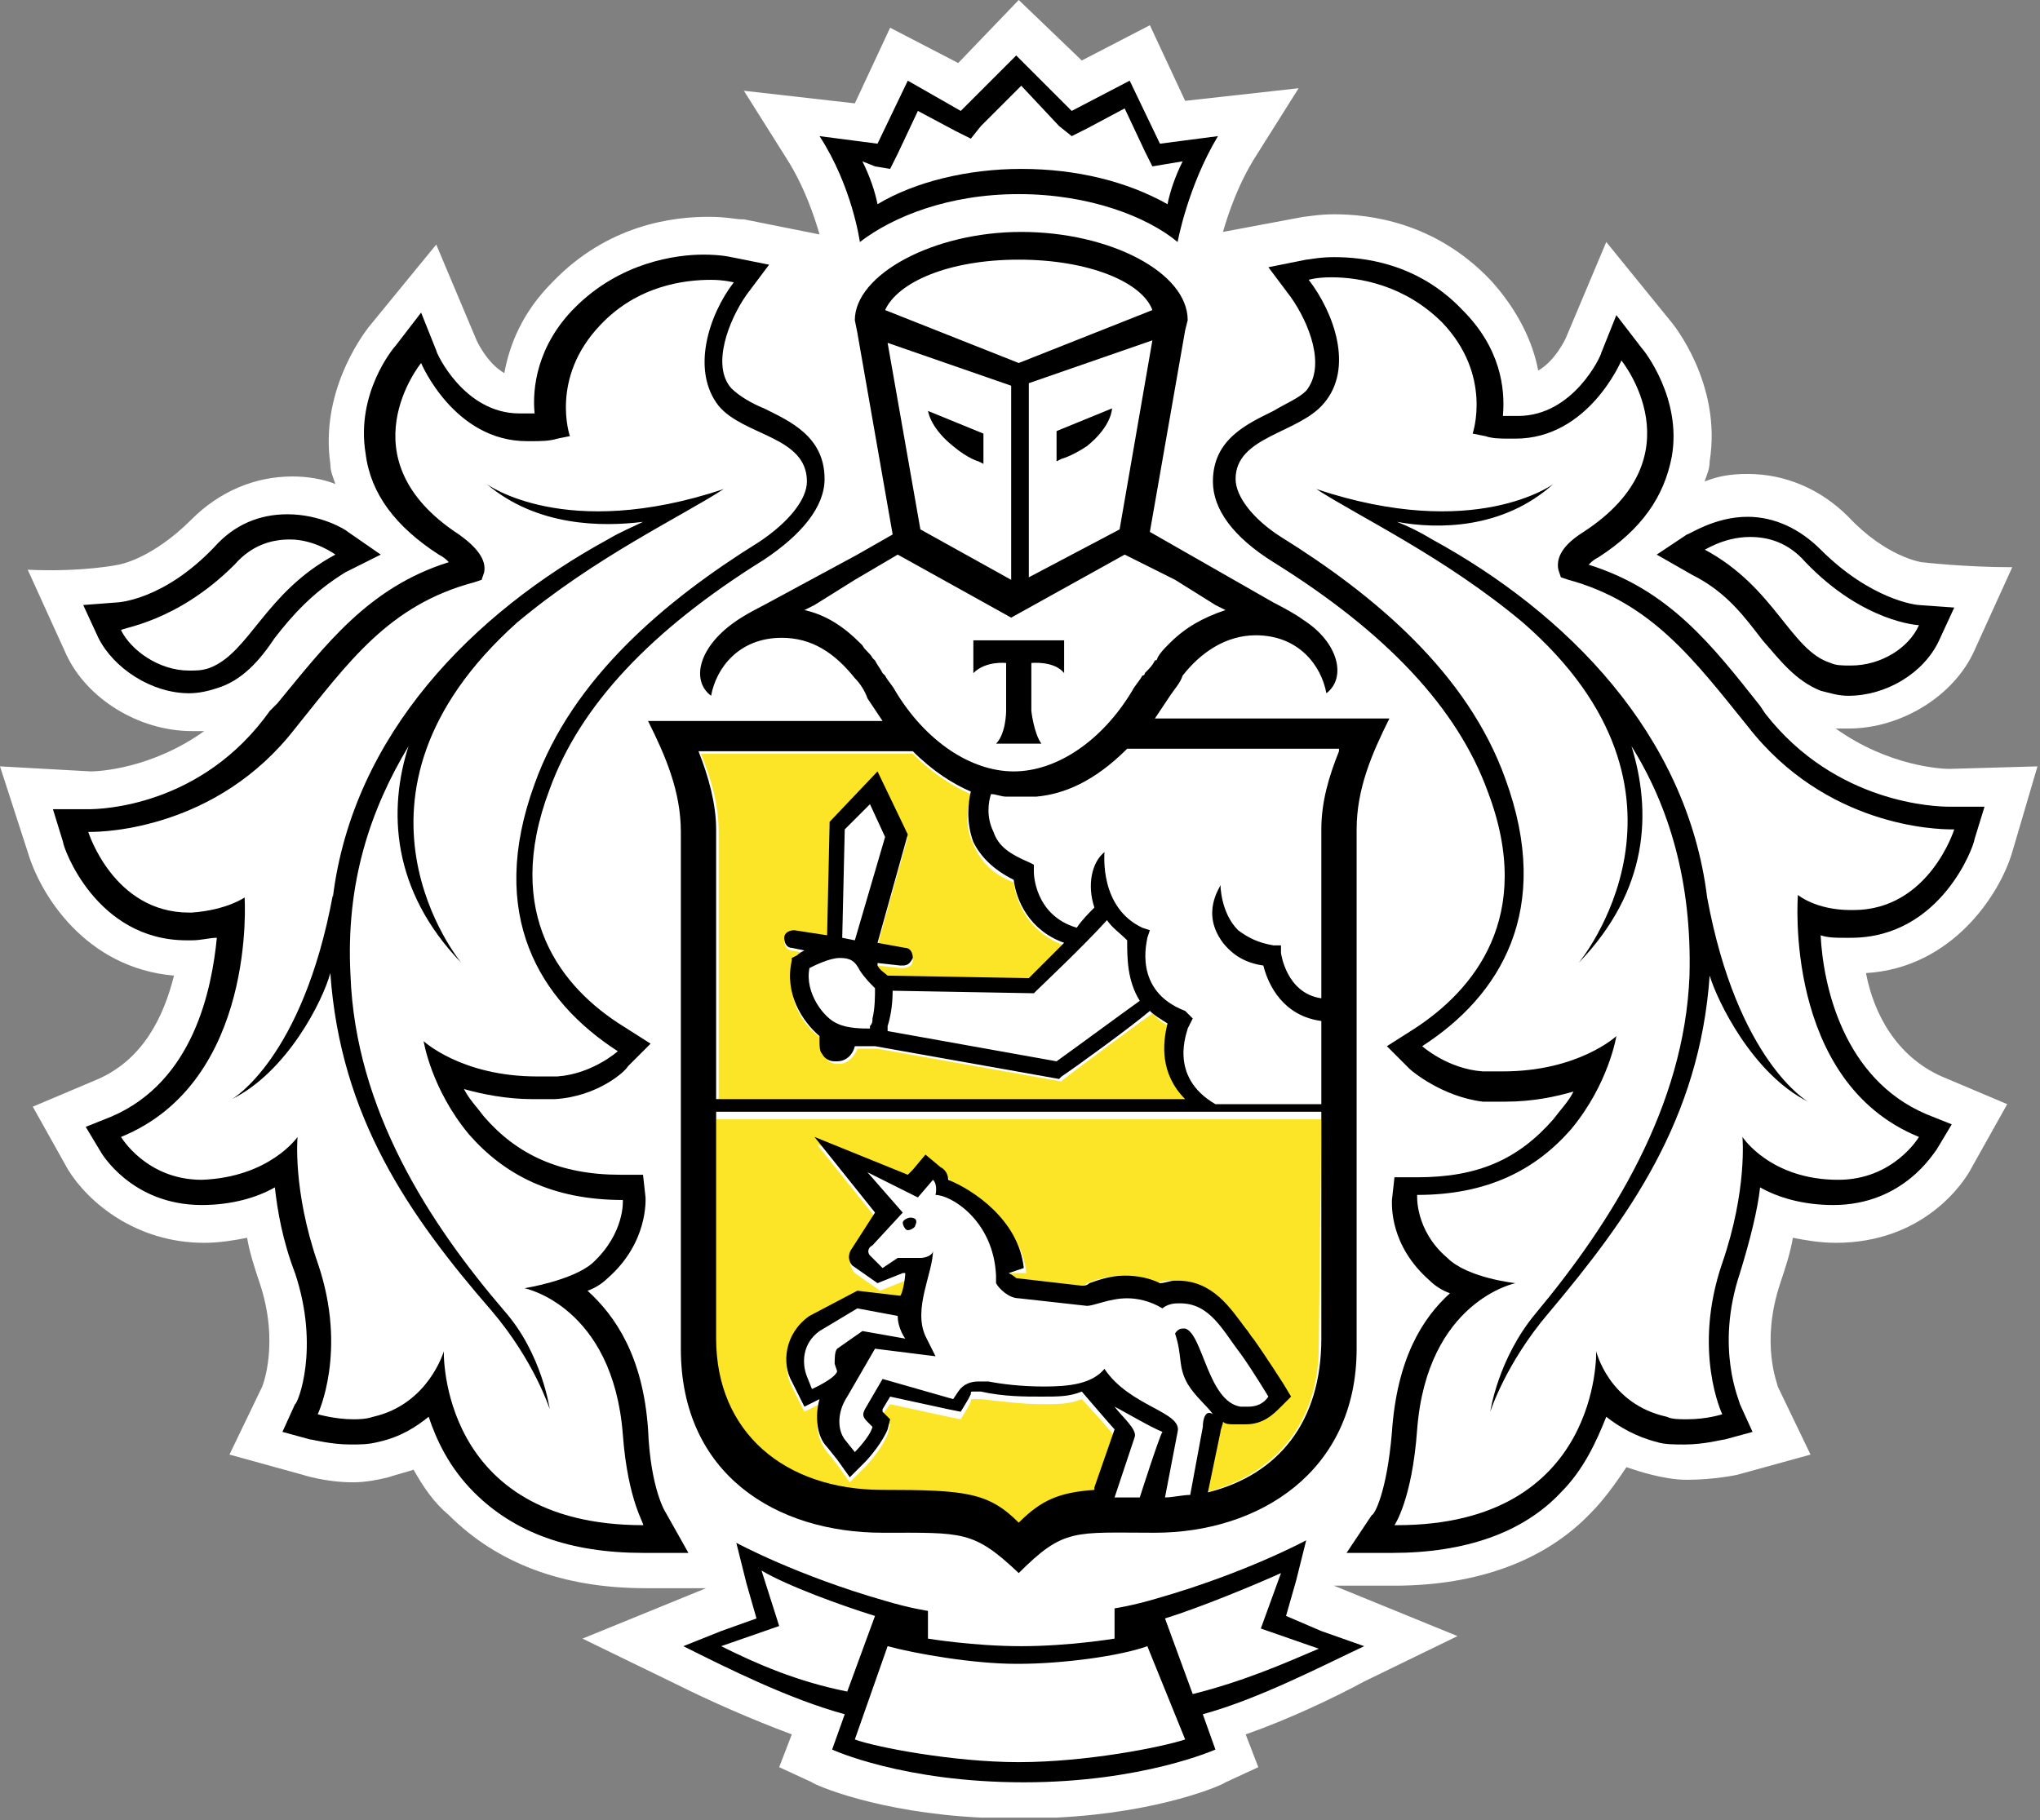 <svg xmlns="http://www.w3.org/2000/svg" viewBox="0 0 80.9 72.2" enable-background="new 0 0 80.9 72.2"><rect x="0" y="0" width="80.9" height="72.2" fill="#808080" stroke="none"/><path fill="#fff" d="M79.8 33.8l1-3.4-3.5.1c-.3 0-2.4-.1-4.5-1.6h.5c2.1 0 4.2-1.3 5-3.1l1.5-3.3c-1.9 0-3.6-.2-3.6-.2s-1.4-.2-2.9-1.8c-1.1-1.1-2.5-1.7-4-1.7-.7 0-1.2.1-1.7.3.1-.3.2-.5.2-.8.5-3.1-1.5-5.5-1.5-5.5l-2.6-3.2-1.6 3.8s-.4.9-1.1 1.3c-.2-1.1-.8-2.4-1.9-3.6-2.2-2.3-4.8-2.6-6.2-2.6-.6 0-1.1.1-1.2.1l-3.2.6c.2-.7.6-1.9 1.3-3l1.7-2.7L47 4l-1.4-3-2.7 1.4L40.4 0 38 2.5l-2.7-1.4-1.4 3-4.4-.5 1.7 2.7c.7 1.1 1.1 2.3 1.3 3l-3-.6h-.1c-.2 0-.6-.1-1.3-.1-1.4 0-4 .3-6.2 2.6-1.2 1.2-1.7 2.5-1.9 3.6-.7-.4-1.1-1.3-1.1-1.3l-1.6-3.8-2.7 3.3c-.3.4-1.9 2.6-1.5 5.4 0 .3.1.5.2.8-.5-.2-1.1-.3-1.7-.3-1.5 0-2.9.6-4 1.7-1.6 1.6-2.9 1.8-2.9 1.8s-1.4.3-3.6.2l1.5 3.3c.8 1.8 2.9 3.1 5 3.1h.5c-2.1 1.5-4.2 1.6-4.5 1.6L0 30.4l1.1 3.4c.5 1.7 2.3 4.6 5.8 4.9-.4 1.6-1.2 3.3-3 4.1l-2.6 1.1 1.4 2.5c.8 1.3 2.7 2.9 5.4 2.9.6 0 1.2-.1 1.7-.2.1.6.3 1.2.5 1.8.8 2.4.1 4.1.1 4.1l-1.3 2.7 2.9.8s.9.3 2 .3c.5 0 1-.1 1.4-.2.3-.1.7-.2 1-.3.4.7.8 1.3 1.4 1.8 1.9 1.9 4.5 2.9 7.8 2.9H28l-4.9 2 3.7 1.8c1.4.7 3 1.4 4.6 2l-.5 1.3 1.3.6c.1.1 2.6 1.2 6.7 1.4h3c4.1-.2 6.6-1.3 6.7-1.4l1.3-.6-.5-1.3c1.7-.6 3.4-1.4 4.7-2.1l3.7-1.8-4.9-2h2.4c3.3 0 6-1 7.8-2.9.5-.5 1-1.2 1.4-1.8.3.1.6.2 1 .3.4.1.9.2 1.4.2 1.1 0 2-.2 2-.2l2.9-.8-1.3-2.7c0-.1-.7-1.7.1-4.1.2-.6.4-1.2.5-1.8.5.1 1.1.2 1.7.2 3.5 0 5.1-2.4 5.4-3l1.4-2.5-2.6-1.1c-1.8-.8-2.7-2.5-3-4.1 3.4-.2 5.3-3.1 5.8-4.8M32.7 10.4zM40.4 10.3c-2.8 0-4.9.9-5.3 2l5.3 2.1 5.3-2.1c-.4-1.1-2.5-2-5.3-2M40.5 66h-.1c-1.7 0-4-.3-5.1-.7L33.9 69c.9.3 3.9.9 6.5.9s5.7-.6 6.5-.9l-1.3-3.7c-1.1.4-3.4.7-5.1.7"/><path fill="#fff" d="M50.7 62.4c-1 .6-3.2 1.4-4.5 1.8l1.1 3c2-.6 3.7-1.2 5.1-1.9l-2.4-.7.7-2.2zM30.2 62.4l.7 2.2-2.3.8c1.4.7 3 1.3 5.1 1.9l1.1-3c-1.4-.5-3.6-1.3-4.6-1.9M40.4 6.8c2.1 0 4.2.5 5.8 1.4.1-.5.3-1.1.6-1.7l-.6.1-.6.1-.3-.6-.8-1.7-1.5.8-.6.3L42 5l-1.6-1.6L38.9 5l-.5.4-.6-.3-1.5-.8-.8 1.7-.3.6-.6-.1-.6-.1c.3.6.5 1.2.6 1.7 1.7-.8 3.7-1.3 5.8-1.3M72.5 26.4c.3.1.5.1.8.1 1.2 0 2.3-.8 2.7-1.6 0 0-2.2-.1-4.5-2.5-.7-.8-1.5-1-2.2-1-1.1 0-1.8.6-1.8.6 2.9 1.4 3.4 3.8 5 4.4M7.5 26.5c.3 0 .6 0 .8-.1 1.6-.5 2.2-3 5-4.5 0 0-.8-.6-1.8-.6-.7 0-1.5.2-2.2 1-2.3 2.4-4.5 2.5-4.5 2.5.4.9 1.5 1.7 2.7 1.7M73.3 36.2h.1c3 0 4-3.2 4-3.2h-.1c-.5 0-5-.1-8.1-4.1-2.1-2.6-3.7-4.9-7.1-5.8l-.3-.1-.1-.3c-.1-.5.3-1 1-1.5 4.6-3 1.5-6.8 1.5-6.8s-1.3 3.1-4.2 3.1h-.2c-.3 0-.7 0-1-.1l-.5-.1s.8-2.3-1.2-4.4c-1.5-1.6-3.4-1.8-4.4-1.8-.5 0-.9.1-.9.1 1 1.3 1.7 3.5.6 4.9-1 1.2-3.5 1.2-3.5 3 0 .7.7 1.6 1.9 2.4 3.7 2.3 7.4 5.4 8.9 9.6 1.9 5.2-.2 8.6-3.3 10.6 0 0 1 .9 2.4 1h.8c3 0 4.5-1.4 4.5-1.4s-.3 1.9-1.8 3.7c-1.4 1.6-3.3 2.6-6.1 2.6 0 0-.1 1.3 1.2 2.5.8.7 2.7 1 2.7 1s-3.5.7-3.9 5.8c-.2 2.8-.9 3.8-.9 3.8h.1c8.1 0 7.9-6.9 7.9-6.9s.6 2.1 2.8 2.6c.3.1.6.1.8.1.7 0 1.4-.2 1.4-.2s-1.2-2.5 0-6c1-2.9.8-5 .8-5s1.1 1.6 3.8 1.7c2.2 0 3.2-1.7 3.2-1.7-5.4-2.2-4.9-9.5-4.9-9.5s.7.4 2.1.4m-1.6 7.5c-2.2-1.1-3.6-3.9-3.9-5-.4 5.7-3.1 9.6-6.4 13.4-1.7 2-2.3 3.9-2.3 3.9s.3-2.2 1.8-3.9c3-3.6 5.9-8.2 6.1-13.4.1-3.7-.8-6.6-2.3-9.1.8 2.5.7 5.7-2.1 8.6 0 0 5.5-6.6-2.2-13.5-3.1-2.6-6.5-4.2-8.2-5.3 6.3 2.1 9.4-.2 9.4-.2-2 1.7-4.6 1.7-6.2 1.5.4.2.9.4 1.4.7 5.3 2.9 10.1 7.7 10.9 14.2v-.1c1.2 6.6 4 8.2 4 8.2M20.8 50.9s1.9-.2 2.7-1c1.3-1.1 1.2-2.5 1.2-2.5-2.8 0-4.7-1-6.1-2.6-1.5-1.8-1.8-3.7-1.8-3.7s1.5 1.4 4.5 1.4h.8c1.4-.1 2.4-1 2.4-1-3.1-2-5.2-5.4-3.3-10.6 1.5-4.2 5.2-7.3 8.9-9.6 1.2-.8 1.9-1.6 1.9-2.4 0-1.7-2.5-1.8-3.5-3-1.2-1.4-.4-3.6.6-4.9 0 0-.3-.1-.9-.1-1.1 0-2.9.3-4.4 1.8-2 2.1-1.2 4.4-1.2 4.4l-.6.3c-.3.1-.6.1-1 .1h-.2c-2.9 0-4.2-3.1-4.2-3.1s-3.1 3.8 1.5 6.8c.8.5 1.1 1 1 1.5l-.1.4-.3.1c-3.3.9-5 3.2-7.1 5.8-3.1 4-7.5 4.1-8.1 4.1 0 0 1 3.2 4 3.2h.1c1.4 0 2.1-.6 2.1-.6s.5 7.2-4.9 9.5c0 0 1 1.7 3.2 1.7 2.7 0 3.8-1.7 3.8-1.7s-.2 2.1.8 5c1.2 3.5 0 6 0 6s.6.2 1.4.2c.3 0 .6 0 .8-.1 2.3-.5 2.8-2.6 2.8-2.6s-.2 6.9 7.9 6.9h.1s-.7-1-.9-3.8c-.4-5.1-3.9-5.9-3.9-5.9m-1.3 1.3c-3.2-3.8-6-7.7-6.4-13.4-.3 1-1.7 3.9-3.9 5 0 0 2.8-1.7 4-8.1v.1c.8-6.6 5.6-11.3 10.9-14.2.5-.3.9-.5 1.4-.7-1.6.3-4.2.3-6.2-1.5 0 0 3.1 2.3 9.4.2-1.7 1.1-5.1 2.7-8.2 5.3-7.8 6.8-2.2 13.5-2.2 13.5-2.8-2.9-2.9-6-2.1-8.6-1.5 2.4-2.4 5.4-2.3 9.1.2 5.1 3.1 9.6 6.1 13.3 1.5 1.8 1.8 3.9 1.8 3.9s-.6-1.9-2.3-3.9"/><path fill="#fff" d="M34.5 25.6c.1.1.3.3.4.5l.1.1c.1.2.2.3.3.5 0 0 0 .1.1.1.1.2.3.4.4.6 1.2 2 3 3.2 4.7 3.2 1.7 0 3.5-1.2 4.7-3.2.1-.2.3-.4.4-.6 0 0 0-.1.1-.1.1-.2.2-.3.4-.5l.1-.1c.1-.2.3-.3.4-.5l.1-.1c.6-.6 1.3-1.1 2.2-1.3l-.6-.2-1.6-1-1.7-1-4.5 2.5L36 22l-1.7 1-1.6 1-.4.2c.8.3 1.5.7 2.2 1.4-.1 0-.1 0 0 0m4.1-.2h3.8v1.3c-.4-.5-1.3-.4-1.3-.4v1.9s0 .9.4 1.3h-1.8c.3-.4.4-1.3.4-1.3v-1.9s-.9-.1-1.3.4v-1.3zM40.1 22.9v-7.7l-4.9-1.7 1.3 7.4 3.6 2zM39 17.1v1.2l-.2-.1s-.4-.1-1-.6c-1-.8-1-1.5-1-1.5l2.2 1zM44.4 21l1.3-7.4-4.9 1.7V23l3.6-2zm-2.5-3.9l2.2-.9s0 .7-1 1.5c-.6.5-.9.6-1 .6l-.2.1v-1.3zM33.2 40.6c.5.2 1 .2 1.3.2v-.1c0-.1.1-.2.1-.3.1-.4.1-.9.1-1.2-.2-.1-.5-.3-.6-.7-.2-.4-.4-.6-.8-.6-.5 0-1 .3-1.2.4-.2 1.2.5 2.1 1.1 2.3M43.9 36.6c-.9 1-2.7 2.7-2.8 2.8l-.1.1-5.6-.1c0 .6-.1 1-.2 1.4v.2l6.7 1.2c.7-.5 2.6-1.9 3.3-2.4-.5-.8-.6-1.7-.5-2.4-.3-.3-.5-.6-.8-.8"/><path fill="#fff" d="M44.7 29.8c-1.3 1.3-2.5 1.8-3.6 1.9h-1.2c-.2 0-.4 0-.6-.1-.1.3-.2.9.1 1.5.2.5.7.9 1.4 1.2l.2.1v.3c0 .1.1 1.7 1.8 2.2.3-.3.6-.6.7-.8-.4-.9-.2-1.7.4-2.2 0 .1-.3 2.2 1.5 3l.3.1-.1.3c0 .1-.6 2.2 1.5 2.9l.4.1-.2.4c0 .1-.8 2 1.1 3h4.2v-3.3c-1.5-.2-2.1-1.4-2.3-2.2-.7-.1-1.2-.4-1.6-.9-.9-1.1-.1-2.2-.1-2.3 0 0 0 1.1.7 1.8.3.3.7.6 1.4.6h.3v.3c0 .1.2 1.6 1.6 1.8v-6.7c0-1 .3-2.1.7-3.1h-8.6zM33.5 32.9l-.1 4.3.5.1 1.2-4.1-.6-1.3zM46.7 52.6h.1c.7.2.9 2.9 2.2 3.1h.3c.4 0 .6-.2.8-.4 0 0-.7-1-1.1-1.7-.7-.9-1.2-2-2.4-2h-.1c-.4 0-.6.2-.6.2-.5-.3-.9-.4-1.4-.4-.8 0-1.3.3-1.6.3l-2.7-.3c-.4 0-.8-.5-.9-.6V50.5c-.1-2.2-1.8-3.2-2.4-3.2 0 0 .1-.4-.1-.6l-.6.7-2-1 1.4 1.6-1.2 1.3c-.1.2-.1.4-.1.4l.5.5.6-.4H36.3c.3 0 .5-.1.5-.3-.1.8-.8 2.2-.3 3.4l.4.8-2.4-.3-1.1 1.9c-.3.6-.4 1.3-.1 1.7l.4.5s.6-.6.7-1l-.2-.2c-.2-.2-.2-.3-.1-.5l.7-1.2 2.8.7.1-.3c.2-.3.5-.4.8-.4h.4c.5.1 1.4.2 2.2.2.9 0 1.9-.2 2.4-.7 1 1.5 3.1 1.8 2.9 2.5l-.5 2.6c.4 0 .7 0 1-.1l.5-2.7c.1-.3.1-.7.1-.7-.2-.2-.7-.6-1-1.2-.4-.7-.2-1.1-.5-2 .3.3.4.1.7.1m-10.6-3.8c-.1 0-.2-.1-.2-.3 0-.1.1-.2.3-.2.1 0 .2.1.2.3-.1.1-.2.2-.3.2"/><path fill="#fff" d="M32.2 55s.9-.4 1-.7l-.1-.3c-.1-.2-.1-.4.1-.5l1-.7 1.7.3s-.3-.4-.3-.9l-1.6-.3-1.5.9c-.7.5-.7 1.3-.5 1.8l.2.4zM44.2 59.4h1s.9-2.5.9-2.6c-.5-.2-1.5-.8-1.9-1 .3.4.9.8.8 1.2l-.8 2.4z"/><path fill="#FCE527" d="M52.4 44.4h-24v9c0 3.7 2.7 6 6.6 6 3.3 0 4.2.1 5.4 1.3.8-.8 1.5-1.2 3-1.3v-.1l.8-2.3c0-.1-1.3-1.5-1.3-1.5-.5.2-.9.2-1.6.2-.7 0-1.5-.1-2.4-.2h-.3c-.1 0-.1 0-.1.1l-.1.2-.3.5-.5-.1-2.3-.5-.3.4v.1l.3.3-.1.4c-.2.5-.7 1.1-.9 1.3l-.6.6-.5-.7-.4-.5c-.4-.5-.5-1.2-.3-1.9l-.6.3-.3-.6-.2-.4c-.4-.8-.2-1.9.7-2.6l1.9-1 1.8.3c0-.2.1-.8.2-.9h-.1l-1 .4-1-.7s-.4-.4 0-.7l.9-1.4-2.4-3 3.7 1.5.2-.3.5-.6.6.5c.2.2.3.3.3.5 1 .4 2.8 1.6 3 3.5H40c.1.2.2.2.3.2l2.6.3c.1 0 .1 0 .2-.1.3-.1.8-.3 1.4-.3.5 0 .9.1 1.4.3.2-.1.4-.1.6-.1h.1c1.4 0 2.1 1.1 2.7 1.9.1.1.2.3.3.4.5.7 1.1 1.7 1.2 1.8l.3.5-.4.4c-.3.3-.7.7-1.4.7h-.5c-.1 0-.3-.1-.4-.1 0 .1 0 .3-.1.4l-.5 2.4c2.8-.7 4.5-2.8 4.5-5.8l.1-9zM28.4 43.7h18.7c-.9-1-.9-2.2-.7-3-.3-.1-.5-.3-.7-.5-.7.5-3 2.2-3.5 2.6l-.1.1-7.3-1.3H34c-.1.3-.4.6-.7.6h-.1c-.2 0-.4-.1-.5-.3-.1-.2-.2-.3-.1-.5v-.2c-.8-.5-1.5-1.7-1.1-3v-.1l.1-.1s.1-.1.3-.2l-.5-.1c-.2 0-.3-.2-.3-.4s.2-.3.4-.3l1.3.2.1-4.5 1.9-2 1.2 2.5-1.2 4.3 1.1.2c.2 0 .3.2.3.4s-.2.3-.4.3h-.1l-.9-.1v.1c.1.2.3.3.4.4l5.6.1 1.4-1.4c-1.4-.5-1.9-1.7-2-2.5-.8-.3-1.3-.8-1.6-1.5-.4-.8-.2-1.6-.1-2-.7-.3-1.5-.8-2.3-1.6h-8.4c.4 1 .7 2 .7 3.1v10.7z"/><path d="M36.1 48.3c-.1 0-.3.1-.3.2s.1.3.2.3.3-.1.3-.2c.1-.2 0-.3-.2-.3M52.4 64.7l-1.4-.6.4-1.4.4-1.6s-2.4 1.3-5.9 2.3c-1 .3-1.7.4-1.7.4V65s-1.8.3-3.7.3c-1.9 0-3.7-.3-3.7-.3v-1.1s-.7-.1-1.7-.4c-3.5-1-5.9-2.3-5.9-2.3l.4 1.6.4 1.4-1.4.5-1.5.6c1.8.9 4.2 2.1 6.4 2.7l-.5 1.4s2.8 1.3 7.6 1.3c4.7 0 7.6-1.3 7.6-1.3l-.5-1.4c2.2-.6 4.7-1.9 6.4-2.7l-1.7-.6zm-23.8.6l2.3-.8-.7-2.2c1 .6 3.2 1.4 4.5 1.8l-1.1 3c-2-.4-3.6-1.1-5-1.8m11.8 4.6c-2.6 0-5.7-.6-6.5-.9l1.3-3.7c1.1.3 3.4.7 5.1.7h.1c1.7 0 4-.3 5.1-.7L47 69c-.9.3-3.9.9-6.6.9m6.9-2.7l-1.1-3c1.3-.4 3.5-1.3 4.6-1.8l-.8 2.2 2.3.8c-1.4.6-3 1.3-5 1.8"/><path d="M40.4 7.7c2.8 0 5.1.9 6.3 1.9 0 0 .4-2.2 1.6-4.2l-2.3.3-1.2-2.5-2.3 1.2-2.2-2.2-2.2 2.2L36 3.2l-1.2 2.5-2.3-.3c1.3 2 1.6 4.2 1.6 4.2 1.3-1 3.5-1.9 6.3-1.9m-5.7-1.1l.6.1.3-.6.8-1.7 1.5.8.6.3.4-.5 1.6-1.6L42 5l.5.4.6-.3 1.5-.8.8 1.7.3.6.6-.1.6-.1c-.3.6-.5 1.2-.6 1.7-1.6-.9-3.6-1.4-5.8-1.4-2.1 0-4.2.5-5.7 1.4-.1-.5-.3-1.1-.6-1.7l.5.2zM73.4 37.2c3.6 0 4.9-3.7 4.9-3.9l.4-1.3h-1.4c-.5 0-4.5-.1-7.3-3.7l-.2-.3c-1.9-2.4-3.6-4.6-6.8-5.6.1-.1.2-.2.4-.3 1.7-1.1 2.6-2.4 2.9-4 .4-2.3-1.1-4.2-1.2-4.3l-1-1.3-.6 1.5c0 .1-1.1 2.5-3.3 2.5H59.6c.1-1.1-.1-2.7-1.6-4.2-1.8-1.9-4-2.1-5.1-2.1-.6 0-1 .1-1.1.1l-1.5.3.9 1.2c.7 1 1.4 2.7.6 3.7-.3.3-.8.5-1.3.8-1 .5-2.4 1.1-2.4 2.8 0 1.1.8 2.2 2.4 3.2 4.5 2.8 7.3 5.8 8.5 9.1 1.9 5-.6 7.9-2.9 9.4l-1.1.7.9.9c.1.1 1.3 1.1 2.9 1.3h.9c1.1 0 2-.2 2.7-.4-.2.4-.5.7-.8 1.1-1.4 1.6-3 2.3-5.4 2.3h-.9l-.1.9c0 .2-.1 1.8 1.5 3.2.2.2.5.4.8.5-1.1 1-2.1 2.6-2.3 5.5-.2 2.4-.7 3.3-.8 3.3l-1 1.5h1.8c2.9 0 5.2-.8 6.7-2.4.9-.9 1.4-2 1.8-3 .5.4 1.2.8 2 1 .3.1.7.1 1.1.1.8 0 1.5-.2 1.6-.2l1.1-.3-.5-1.1c0-.1-1-2.2 0-5.2.4-1.3.7-2.5.8-3.4.7.4 1.7.7 2.9.7 2.8 0 4-2.1 4.1-2.2l.6-1-1-.4c-3.3-1.4-4.1-5.1-4.2-7.1.3.1.6.1 1 .1h.2zm2.7 7.9s-1 1.7-3.2 1.7c-2.7 0-3.8-1.7-3.8-1.7s.2 2.1-.8 5c-1.2 3.5 0 6 0 6s-.6.2-1.4.2c-.3 0-.6 0-.8-.1-2.3-.5-2.8-2.6-2.8-2.6s.2 6.9-7.9 6.9h-.1s.7-1 .9-3.8c.4-5.1 3.9-5.8 3.9-5.8s-1.9-.2-2.7-1c-1.3-1.1-1.2-2.5-1.2-2.5 2.8 0 4.7-1 6.1-2.6 1.5-1.8 1.8-3.7 1.8-3.7s-1.5 1.4-4.5 1.4h-.8c-1.4-.1-2.4-1-2.4-1 3.1-2 5.2-5.4 3.3-10.6-1.5-4.2-5.2-7.3-8.9-9.6-1.1-.7-1.8-1.6-1.8-2.3 0-1.7 2.5-1.8 3.5-3 1.2-1.4.4-3.6-.6-4.9 0 0 .3-.1.9-.1 1.1 0 2.9.3 4.4 1.8 2 2.1 1.2 4.4 1.2 4.4l.5.1c.3.1.6.1 1 .1h.2c2.9 0 4.2-3.1 4.2-3.1s3.1 3.8-1.5 6.8c-.8.5-1.1 1-1 1.5l.1.3.3.1c3.3.9 5 3.2 7.1 5.8 3.1 4 7.5 4.1 8.1 4.1h.1s-1 3.2-4 3.2h-.1c-1.4 0-2.1-.6-2.1-.6s-.6 7.4 4.8 9.6M67.1 22.8c1.4.7 2.1 1.7 2.8 2.6.7.8 1.3 1.6 2.3 2 .4.1.7.2 1.1.2 1.5 0 3-.9 3.6-2.2l.6-1.3-1.4-.1c-.1 0-1.9-.2-3.9-2.2-.8-.8-1.8-1.3-2.9-1.3-1.3 0-2.3.7-2.4.7l-1.2.8 1.4.8zm2.3-1.5c.7 0 1.5.2 2.2 1 2.3 2.4 4.5 2.5 4.5 2.5-.4.9-1.5 1.6-2.7 1.6-.3 0-.6 0-.8-.1-1.6-.5-2.2-3-5-4.5-.1.1.7-.5 1.8-.5M67.7 35.6c-.8-6.5-5.6-11.3-10.9-14.2-.5-.3-.9-.5-1.4-.7 1.6.3 4.2.3 6.2-1.5 0 0-3.1 2.3-9.4.2 1.7 1.1 5.1 2.7 8.2 5.3 7.8 6.8 2.2 13.5 2.2 13.5 2.8-2.9 2.9-6 2.1-8.6 1.5 2.4 2.4 5.4 2.3 9.1-.2 5.2-3.1 9.8-6.1 13.4-1.5 1.8-1.8 3.9-1.8 3.9s.6-1.9 2.3-3.9c3.2-3.8 6-7.7 6.4-13.4.3 1 1.7 3.9 3.9 5 0 0-2.8-1.6-4-8.1"/><path d="M26.4 60s-.6-.9-.7-3.3c-.2-2.9-1.3-4.5-2.4-5.5.3-.1.6-.3.8-.5 1.6-1.4 1.5-3.1 1.5-3.2l-.1-.9h-.9c-2.4 0-4.1-.8-5.4-2.3-.3-.4-.6-.7-.8-1.1.7.2 1.7.4 2.7.4h.9c1.7-.1 2.8-1.1 2.9-1.3l.9-.9-1.1-.7c-2.4-1.5-4.8-4.4-2.9-9.4 1.2-3.3 4-6.3 8.5-9.1 1.5-1 2.4-2.1 2.4-3.2 0-1.7-1.4-2.3-2.4-2.8-.5-.2-1-.5-1.3-.8-.8-.9-.1-2.7.6-3.7l.9-1.2-1.5-.3s-.4-.1-1.1-.1c-1.1 0-3.3.3-5.1 2.1-1.5 1.5-1.7 3.2-1.6 4.2H20.6c-2.2 0-3.3-2.4-3.3-2.5l-.6-1.5-1 1.3c-.1.1-1.6 1.9-1.2 4.3.2 1.6 1.2 2.9 2.9 4 .2.1.3.2.4.3-3.2 1-4.9 3.3-6.8 5.6l-.3.3C8 32 4 32.1 3.5 32.1H2.1l.4 1.3c0 .2 1.3 3.9 4.9 3.9h.2c.4 0 .7-.1 1-.1-.2 2-.9 5.7-4.2 7.1l-1 .4.6 1s1.2 2.1 4 2.1c1.2 0 2.2-.3 2.9-.7.1.9.3 2.1.8 3.4 1 3 .1 5.2 0 5.2l-.5 1.1 1.1.3c.1 0 .8.2 1.6.2.4 0 .7 0 1.1-.1.9-.2 1.5-.6 2-1 .3.9.8 2 1.8 3 1.6 1.6 3.8 2.4 6.7 2.4h1.8l-.9-1.6zm-.9.5c-8.1 0-7.9-6.9-7.9-6.9s-.6 2.1-2.8 2.6c-.3.1-.6.1-.8.1-.7 0-1.4-.2-1.4-.2s1.2-2.5 0-6c-1-2.9-.8-5-.8-5s-1.1 1.6-3.8 1.7c-2.2 0-3.2-1.7-3.2-1.7 5.4-2.2 4.9-9.5 4.9-9.5s-.7.5-2.1.6h-.1c-3 0-4-3.2-4-3.2h.1c.5 0 5-.1 8.1-4.1 2.1-2.6 3.7-4.9 7.1-5.8l.3-.1.1-.3c.1-.5-.3-1-1-1.5-4.6-3-1.5-6.8-1.5-6.8s1.3 3.1 4.2 3.1h.2c.3 0 .7 0 1-.1l.5-.1s-.8-2.3 1.2-4.4c1.5-1.6 3.4-1.8 4.4-1.8.5 0 .9.1.9.1-1 1.3-1.7 3.5-.6 4.9 1 1.2 3.5 1.2 3.5 3 0 .7-.7 1.6-1.9 2.4-3.7 2.3-7.4 5.4-8.9 9.6-1.9 5.2.2 8.6 3.3 10.6 0 0-1 .9-2.4 1h-.8c-3 0-4.5-1.4-4.5-1.4s.3 1.9 1.8 3.7c1.4 1.6 3.3 2.6 6.1 2.6 0 0 .1 1.3-1.2 2.5-.8.7-2.7 1-2.7 1s3.5.7 3.9 5.8c.2 2.7.9 3.6.8 3.6zM7.5 27.5c.4 0 .8-.1 1.1-.2 1-.3 1.7-1.1 2.3-2 .7-.9 1.5-1.8 2.8-2.6l1.4-.7-1.3-.9c-.1-.1-1.1-.7-2.4-.7-1.1 0-2.1.4-2.9 1.3-2 2.1-3.8 2.2-3.9 2.2l-1.3.1.6 1.3c.6 1.2 2.1 2.2 3.6 2.2m1.8-5.1c.7-.8 1.5-1 2.2-1 1 0 1.8.6 1.8.6-2.8 1.5-3.4 3.9-5 4.5-.3.1-.5.1-.8.1-1.2 0-2.3-.8-2.7-1.6 0-.1 2.2-.3 4.5-2.6M13.9 38.7c-.2-3.7.8-6.6 2.3-9.1-.8 2.5-.7 5.7 2.1 8.6 0 0-5.5-6.6 2.2-13.5 3.1-2.6 6.5-4.2 8.2-5.3-6.3 2.1-9.4-.2-9.4-.2 2 1.7 4.6 1.7 6.2 1.5-.4.2-.9.4-1.4.7-5.3 2.9-10.1 7.7-10.9 14.2v-.1c-1.2 6.5-4 8.1-4 8.1 2.2-1.1 3.6-3.9 3.9-5 .4 5.7 3.1 9.6 6.4 13.4 1.7 2 2.3 3.9 2.3 3.9s-.3-2.2-1.8-3.9c-3-3.5-5.9-8-6.1-13.3"/><path d="M38.6 25.4v1.3c.5-.5 1.3-.4 1.3-.4v1.9s0 .9-.4 1.3h1.8c-.3-.4-.4-1.3-.4-1.3v-1.9s.9-.1 1.3.4v-1.3H38.6zM37.8 17.7c.6.5 1 .6 1 .6l.2.1v-1.2l-2.2-.9c0-.1 0 .6 1 1.4M43.1 17.7c1-.8 1-1.5 1-1.5l-2.2.9v1.2l.2-.1s.4-.1 1-.5"/><path d="M47.1 12.7c0-1.9-3.1-3.5-6.6-3.5-3.5 0-6.6 1.7-6.6 3.5l.1.5 1.4 8-1.4.8-3.7 2s-.8.4-1.2.7c-1.4 1-1.7 2.3-.9 2.9.2-1.1 1.1-2.3 2.8-2.3 1.2 0 2.1.6 2.9 1.6.2.2.4.5.5.8l.6.9h-9.3C26.4 30 27 31.4 27 33v20.5c0 5 3.8 7.3 8 7.3 3.2 0 3.6-.1 5.4 1.6 1.8-1.8 2.2-1.6 5.4-1.6 4.1 0 8-2.4 8-7.3V32.9c0-1.6.6-3 1.3-4.4h-9.3l.6-.9c.2-.3.4-.5.5-.8.7-.9 1.7-1.6 2.9-1.6 1.7 0 2.6 1.2 2.8 2.3.8-.6.5-2-.9-2.9-.4-.3-1.2-.7-1.2-.7l-3.5-2-1.4-.8 1.4-8 .1-.4zm-11.9.9l4.9 1.7V23l-3.6-2-1.3-7.4zm1 16.2c.8.8 1.6 1.3 2.3 1.6-.1.4-.2 1.2.1 2 .3.6.8 1.1 1.6 1.5.1.8.6 2 2 2.5l-1.4 1.4-5.6-.1c-.1-.1-.3-.2-.4-.4v-.1l.9.1h.1c.2 0 .3-.1.4-.3 0-.2-.1-.4-.3-.4l-1.1-.2 1.2-4.3-1.2-2.5-1.9 2-.1 4.5-1.3-.2c-.2 0-.4.1-.4.3 0 .2.1.4.3.4l.5.1c-.2.1-.3.2-.3.2l-.2.1v.1c-.3 1.3.4 2.4 1.1 3v.2c0 .2 0 .4.1.5.1.2.3.3.5.3h.1c.3 0 .6-.2.7-.6H34.7l7.3 1.3.1-.1c.6-.4 2.8-2 3.5-2.6.2.2.4.3.7.5-.2.8-.3 2 .7 3H28.4V32.9c0-1-.3-2.1-.7-3.1h8.5zm9 9.9c-.7.5-2.6 1.9-3.3 2.4l-6.7-1.2v-.2c.1-.3.2-.8.2-1.4l5.6.1.1-.1c.1-.1 1.9-1.8 2.8-2.8.2.3.5.5.8.8 0 .7 0 1.6.5 2.4m-11.1-1.2c.2.3.4.5.6.7 0 .3 0 .8-.1 1.2 0 .1 0 .2-.1.3v.1c-.3 0-.9 0-1.3-.2-.5-.2-1.3-1.2-1.1-2.2.2-.1.8-.4 1.2-.4.4 0 .6.1.8.5m-.7-1.3l.1-4.3 1-1 .6 1.3-1.2 4.1-.5-.1zm11.8 22.2h-1L45 57c.1-.3-.5-.8-.8-1.2.4.2 1.4.8 1.9 1-.1.1-.9 2.6-.9 2.6m2.5-2.8l-.5 2.7c-.3 0-.7.1-1 .1l.5-2.6c.2-.8-1.9-1-2.9-2.5-.5.6-1.4.7-2.4.7-.9 0-1.7-.1-2.2-.2h-.4c-.3 0-.6.1-.8.4l-.2.3-2.8-.8-.7 1.2c-.1.2-.1.3.1.5l.2.2c-.1.4-.7 1-.7 1l-.4-.5c-.3-.4-.3-1.1.1-1.7l1.1-1.9 2.4.3-.4-.8c-.5-1.1.3-2.5.3-3.4 0 .2-.3.3-.5.3H35.6l-.6.4-.5-.5c-.1-.1-.1-.3.1-.4l1.2-1.3-1.4-1.6 2 1 .6-.7c.2.2.1.6.1.6.6 0 2.3 1 2.4 3.2V50.9c.1.2.5.6.9.6l2.7.3c.3 0 .9-.3 1.6-.3.4 0 .9.1 1.4.4 0 0 .2-.2.6-.2h.1c1.2 0 1.7 1.1 2.4 2 .5.7 1.1 1.7 1.1 1.7-.2.3-.5.4-.8.4h-.3c-1.3-.2-1.5-2.9-2.2-3.1h-.1c-.2 0-.3.2-.3.2.3.9.1 1.3.5 2 .3.5.8.9 1 1.2-.3-.2-.4.2-.4.5m-14.6-2.5l.1.3c-.1.3-1 .7-1 .7l-.2-.5c-.2-.5-.2-1.3.5-1.8l1.5-.9 1.6.3c0 .5.3.9.3.9l-1.7-.3-1 .7c-.1.1-.1.4-.1.6m14.8 5.1l.5-2.4c0-.1.1-.3.1-.4.1.1.3.1.4.1h.5c.7 0 1.1-.4 1.4-.7l.4-.4-.3-.5s-.7-1.1-1.2-1.8c-.1-.1-.2-.3-.3-.4-.6-.8-1.3-1.9-2.7-1.9h-.1c-.2 0-.4.1-.6.1-.4-.2-.9-.3-1.4-.3-.6 0-1.1.2-1.4.3-.1.1-.2.1-.3.1l-2.6-.3s-.1-.1-.3-.2l.6-.2c-.2-1.9-2-3.1-3-3.5 0-.2-.1-.4-.3-.5l-.6-.5-.5.6-.2.2-3.7-1.5 2.4 3-.9 1.4c-.3.4 0 .7 0 .7l1 .7 1-.4h.1c0 .2-.1.8-.2.9l-1.7-.2-1.9 1c-1 .7-1.1 1.9-.7 2.6l.2.4.3.6.6-.3c-.2.7-.1 1.5.3 1.9l.4.5.5.7.6-.6c.2-.2.7-.8.9-1.3l.1-.4-.3-.3v-.1l.3-.5 2.3.5.5.1.3-.5.1-.2c0-.1 0-.1.1-.1h.3c.9.2 1.7.2 2.4.2s1.1 0 1.6-.2c0 0 1.2 1.4 1.3 1.5l-.8 2.3v.1c-1.4.1-2.1.4-3 1.3-1.2-1.2-2.1-1.3-5.4-1.3-3.9 0-6.6-2.3-6.6-6v-9h24v9c0 3.3-1.7 5.4-4.5 6.1m5.2-29.4c-.4 1-.7 2-.7 3.1v6.7c-1.4-.2-1.6-1.8-1.6-1.8v-.3h-.3c-.6-.1-1-.3-1.4-.6-.7-.7-.7-1.8-.7-1.8 0 .1-.8 1.1.1 2.3.4.5.9.8 1.6.9.2.8.8 2 2.3 2.2v3.3h-4.2c-1.9-1.1-1.1-2.9-1.1-3l.2-.4-.3-.3c-2.1-.8-1.5-2.8-1.5-2.9l.1-.3-.3-.1c-1.7-.8-1.5-2.9-1.5-3-.5.4-.7 1.3-.4 2.2-.2.2-.5.5-.7.8-1.7-.5-1.7-2.2-1.7-2.2v-.3l-.2-.1c-.7-.3-1.2-.6-1.4-1.2-.3-.6-.2-1.2-.1-1.5.2 0 .4.1.6.1h1.2c1.1-.1 2.3-.6 3.6-1.9h8.4zM46.6 23l1.6 1 .4.2c-.9.3-1.6.7-2.2 1.3l-.1.1c-.1.1-.3.3-.4.5 0 0 0 .1-.1.1-.1.2-.2.3-.4.5 0 0 0 .1-.1.1-.1.2-.3.4-.4.6-1.2 2-3 3.2-4.7 3.2-1.7 0-3.5-1.2-4.7-3.2-.1-.2-.3-.4-.4-.6l-.1-.1c-.1-.2-.2-.3-.3-.5l-.1-.1c-.1-.2-.3-.3-.4-.5l-.1-.1c-.6-.6-1.3-1.1-2.2-1.3l.4-.2 1.6-1 1.7-1 4.5 2.5 4.5-2.5 2 1zm-2.2-2l-3.6 1.9v-7.7l4.9-1.7-1.3 7.5zm-4-6.6l-5.3-2.1c.5-1.1 2.5-2 5.3-2s4.9.9 5.3 2l-5.3 2.1z"/></svg>
